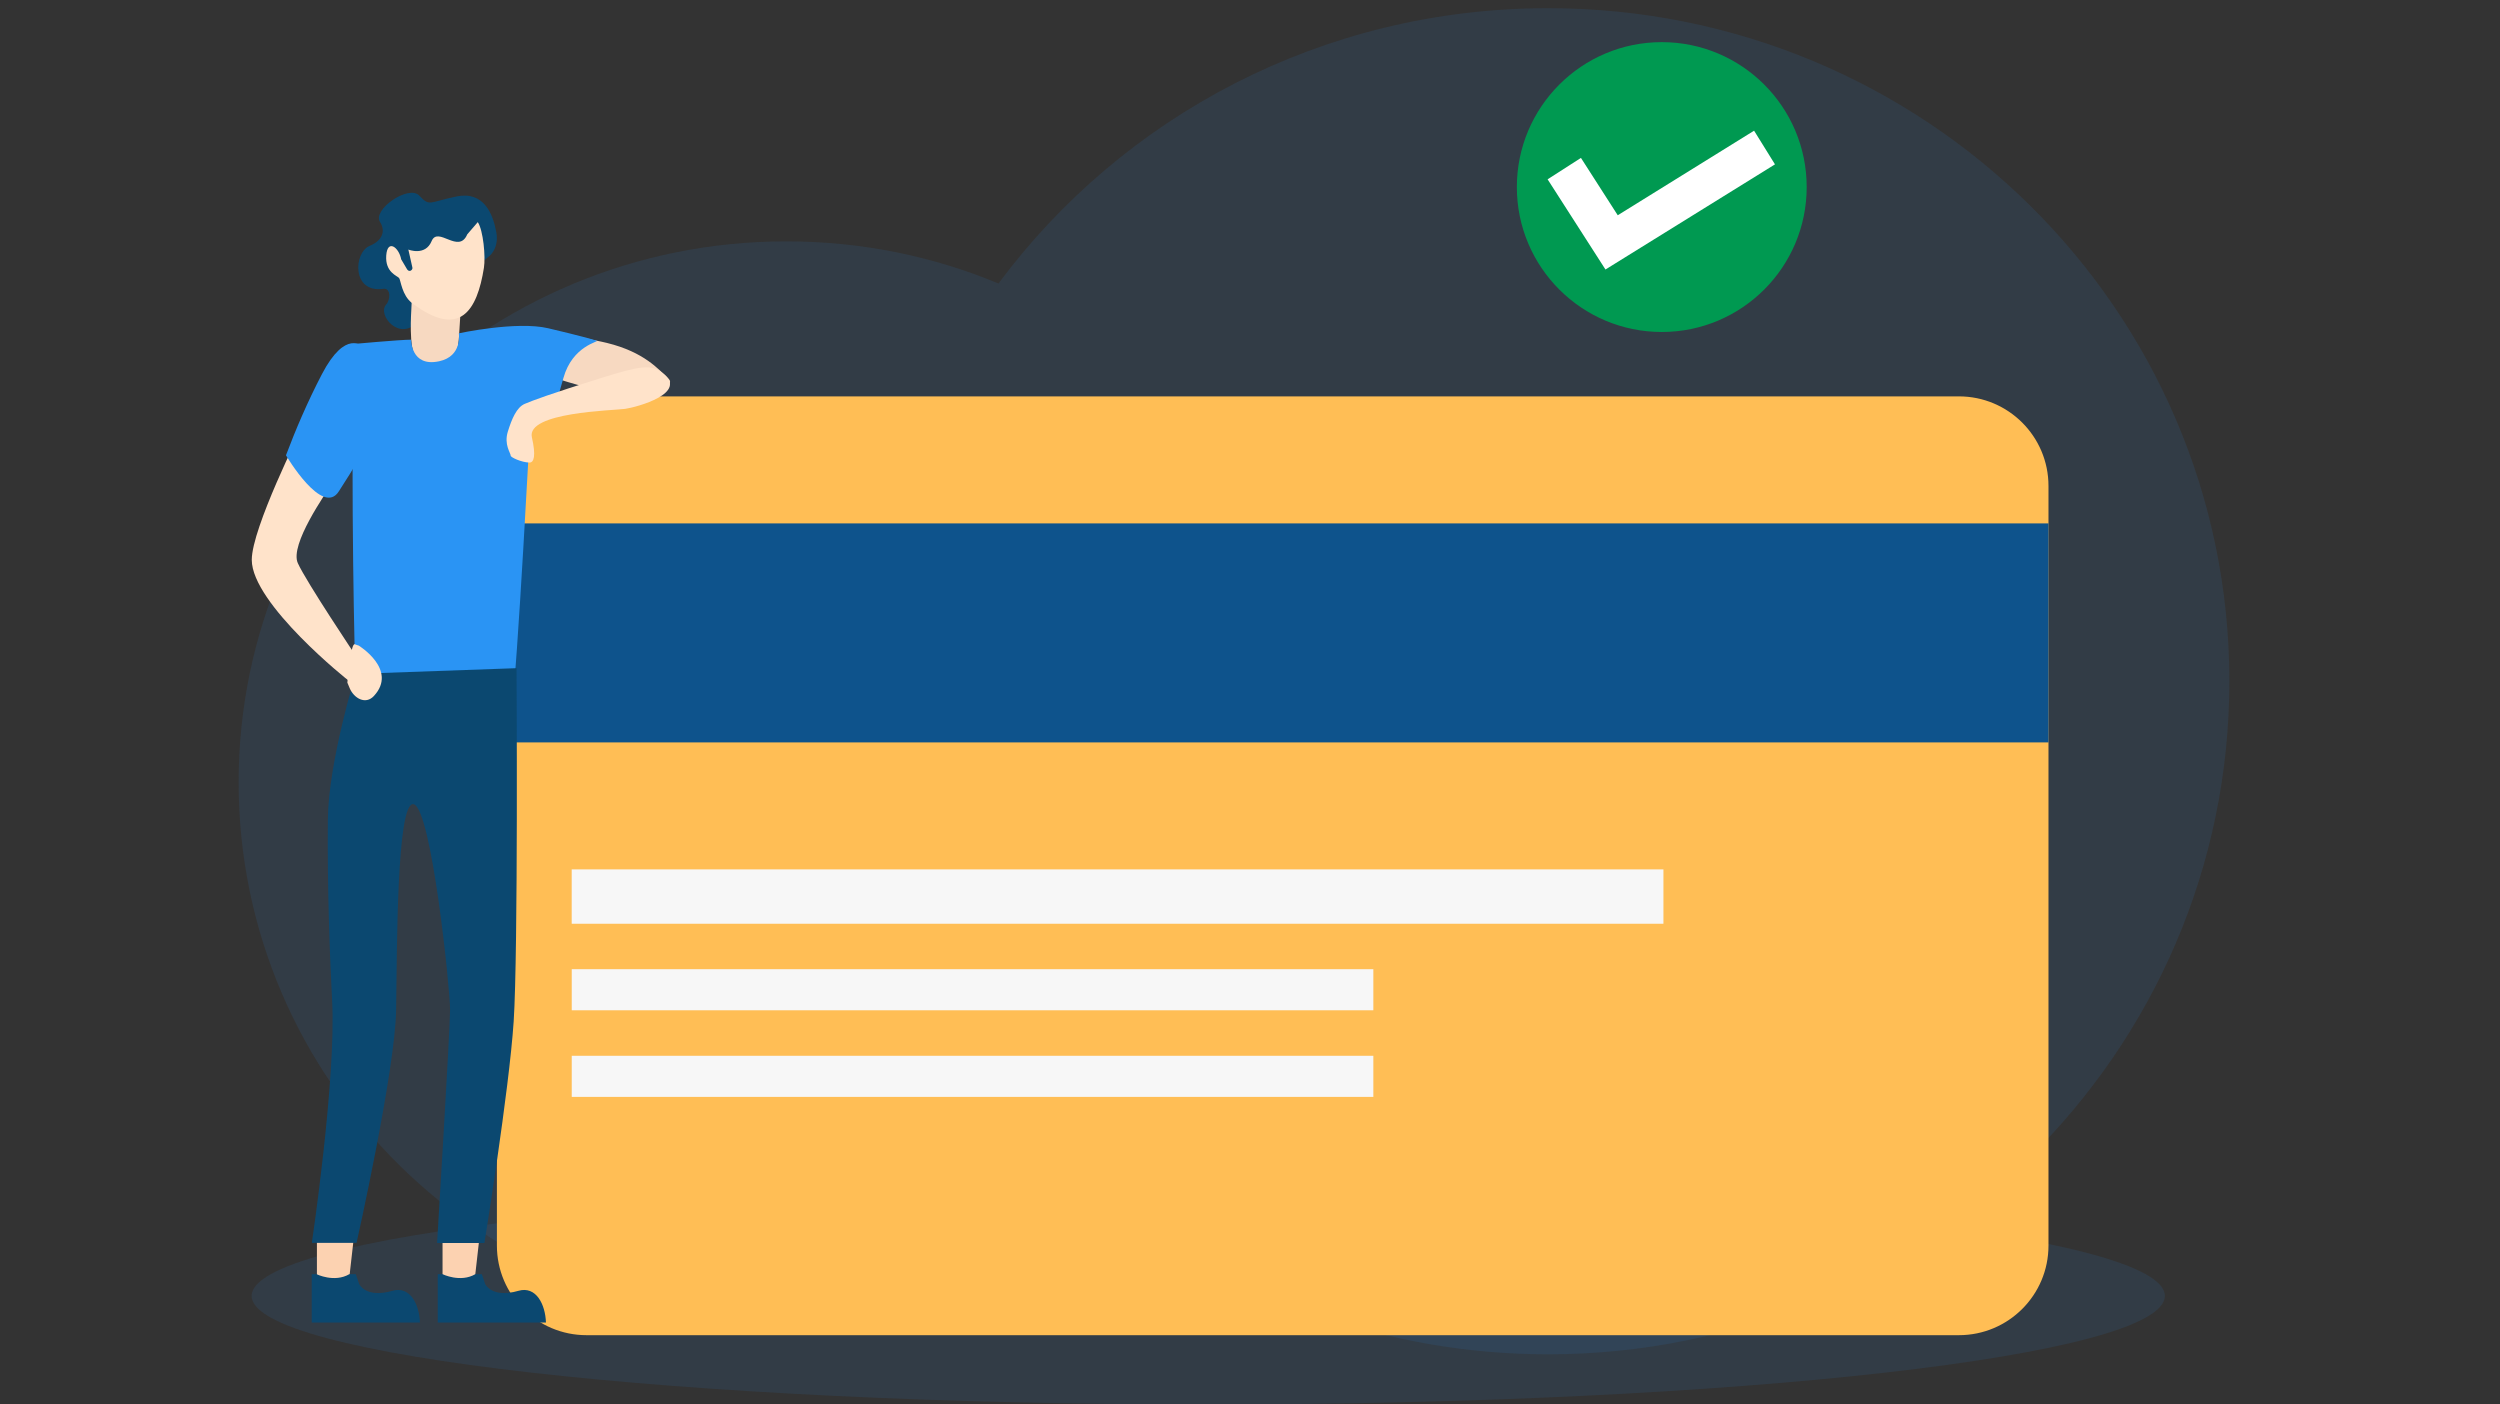 <svg width="267" height="150" viewBox="0 0 267 150" fill="none" xmlns="http://www.w3.org/2000/svg">
<rect x="0" y="0" width="267" height="150" fill="#333333" stroke="none"/>
<g clip-path="url(#clip0_273_1517)">
<path opacity="0.1" d="M165.333 0.875C141.236 0.875 119.875 12.444 106.639 30.278C99.667 27.375 92.014 25.778 83.972 25.778C51.667 25.778 25.486 51.653 25.486 83.556C25.486 115.458 51.667 141.333 83.972 141.333C97.583 141.333 110.111 136.736 120.056 129.028C132.486 138.806 148.222 144.639 165.333 144.639C205.514 144.639 238.097 112.458 238.097 72.75C238.097 33.042 205.514 0.875 165.333 0.875Z" fill="#2A94F4"/>
<path opacity="0.1" d="M129.042 150C185.467 150 231.208 144.808 231.208 138.403C231.208 131.998 185.467 126.806 129.042 126.806C72.617 126.806 26.875 131.998 26.875 138.403C26.875 144.808 72.617 150 129.042 150Z" fill="#2A94F4"/>
<path d="M52.097 27.486C52.097 27.486 53.361 26.681 53 24.764C52.639 22.847 51.681 20.375 48.736 20.986C45.792 21.597 45.917 22.097 44.778 20.889C43.639 19.694 39.708 22.417 40.597 23.722C41.014 24.347 41.194 25.542 39.472 26.264C37.75 26.986 37.569 31.319 40.917 30.847C41.764 30.722 41.708 32.014 41.25 32.514C40.236 33.625 42.667 36.472 44.528 34.431C46.403 32.389 52.097 27.486 52.097 27.486Z" fill="#0B4870"/>
<path d="M62.639 142.597H209.208C214.5 142.597 218.778 138.306 218.778 133.028V51.903C218.778 46.611 214.486 42.333 209.208 42.333H62.639C57.347 42.333 53.069 46.625 53.069 51.903V133.028C53.069 138.306 57.361 142.597 62.639 142.597Z" fill="#FFBE55"/>
<path d="M218.785 79.289L53.063 79.289V55.9L218.785 55.9V79.289Z" fill="#0E538C"/>
<path d="M177.655 98.656L61.058 98.656V92.851L177.655 92.851V98.656Z" fill="#F7F7F7"/>
<path d="M146.673 107.898L61.062 107.898V103.509L146.673 103.509V107.898Z" fill="#F7F7F7"/>
<path d="M146.673 117.147L61.062 117.147V112.758L146.673 112.758V117.147Z" fill="#F7F7F7"/>
<path d="M51.264 131.653L50.708 136.569H47.264V131L51.264 131.653ZM37.847 131.653L37.292 136.569H33.847V131L37.847 131.653Z" fill="#FCD2B1"/>
<path d="M49 36.264C48.889 37.903 48.208 39.333 47.486 39.403H45.431C44.708 39.333 44.014 37.917 43.917 36.264C43.75 33.556 44.111 32.597 43.931 29.889C43.819 28.264 49.625 26.514 49.514 28.139C49.347 30.847 49.181 33.556 49 36.264ZM59.847 35.708C59.847 35.708 63.375 36.264 64.82 36.625C68.833 37.611 70.347 39.472 71.32 40.361C72.292 41.25 70.153 41.361 69.07 42.167C67.986 42.972 59.194 40.639 57.347 39.569C55.514 38.486 58.653 35.708 59.847 35.708Z" fill="#F7D9C1"/>
<path d="M46.903 38.583C49.417 38.042 49 35.597 49 35.597C49 35.597 55.181 34.264 58.542 35.056C61.903 35.847 63.417 36.278 63.736 36.389C64.055 36.5 61.139 36.875 60.167 40.389C59.194 43.903 58.944 44.472 58.944 44.472L56.694 44.139C56.694 44.139 55.208 72.5 54.667 75.222C54.125 77.944 42.778 78.861 38.069 76.18C38.069 76.18 37.653 64.861 37.653 49.417L37.431 36.764C37.431 36.764 42.708 36.278 43.903 36.278C43.917 36.264 43.861 39.236 46.903 38.583Z" fill="#2A94F4"/>
<path d="M70.736 39.806C69.5 38.889 68.389 39.069 64.236 40.361C58.708 42.083 56.875 42.778 56.028 43.139C55.181 43.514 54.667 44.708 54.236 46.097C53.806 47.486 54.542 48.375 54.542 48.667C54.542 48.847 55.681 49.375 56.528 49.403C57.042 49.417 57.25 48.667 56.806 46.708C56.194 44.014 65.472 43.847 66.764 43.667C68.014 43.486 73.639 41.972 70.736 39.806ZM26.889 59.792C26.889 56.417 32.153 45.917 32.153 45.917C32.153 45.889 32.167 45.875 32.167 45.847V45.833C32.167 45.819 32.181 45.806 32.181 45.792C32.181 45.792 32.181 45.778 32.194 45.778C32.194 45.764 32.208 45.764 32.208 45.75L32.222 45.736L32.236 45.722C32.236 45.722 32.25 45.722 32.25 45.708C32.264 45.708 32.264 45.694 32.278 45.694H32.403C32.417 45.694 32.417 45.694 32.431 45.708C32.444 45.708 32.444 45.708 32.458 45.722C32.472 45.722 32.486 45.736 32.486 45.736C32.5 45.736 32.5 45.75 32.514 45.75C32.528 45.75 32.542 45.764 32.556 45.764C32.569 45.764 32.583 45.778 32.583 45.778C32.597 45.792 32.611 45.792 32.625 45.806C32.639 45.819 32.653 45.819 32.653 45.833C32.667 45.847 32.681 45.847 32.694 45.861C32.708 45.875 32.722 45.875 32.736 45.889C32.75 45.903 32.764 45.917 32.778 45.917C32.792 45.931 32.806 45.931 32.819 45.944L32.861 45.986C32.875 46 32.889 46.014 32.903 46.014L32.944 46.056L32.986 46.097C33 46.111 33.014 46.125 33.042 46.139L33.083 46.181L33.139 46.236L33.181 46.278L33.236 46.333L33.278 46.375C33.292 46.403 33.319 46.417 33.333 46.444L33.375 46.486C33.389 46.514 33.417 46.528 33.431 46.556L33.472 46.597C33.5 46.625 33.514 46.653 33.542 46.681L33.583 46.722C33.611 46.75 33.625 46.778 33.653 46.806C33.667 46.819 33.667 46.833 33.681 46.847C33.708 46.875 33.736 46.917 33.764 46.944C33.778 46.958 33.778 46.972 33.792 46.972C33.819 47.014 33.847 47.042 33.875 47.083C33.875 47.097 33.889 47.097 33.889 47.111C33.917 47.153 33.958 47.194 33.986 47.25C35.319 49.042 36 50.806 35.486 51.597C34.792 52.681 30.917 58.167 31.806 60.139C32.694 62.125 38.111 70.208 38.111 70.208L37.292 72.736C37.278 72.764 26.889 64.486 26.889 59.792Z" fill="#FFE3CA"/>
<path d="M38.736 37.042C38.736 37.042 36.931 35.069 34.375 39.972C32.847 42.903 31.555 45.931 30.542 48.625C30.542 48.625 34.472 55.292 36.208 52.444C36.708 51.625 38.028 49.681 38.403 48.778C40.597 43.361 38.736 37.042 38.736 37.042Z" fill="#2A94F4"/>
<path d="M51.028 23.722C51.611 24.597 51.875 27.417 51.681 28.611C50.958 33.181 49.111 36.222 44.014 32.375C42.917 31.542 42.806 29.931 42.625 29.695C42.444 29.458 41.125 29.097 41.25 27.292C41.375 25.486 42.611 26.417 42.847 27.695L43.486 28.778C43.542 28.861 43.625 28.917 43.722 28.931C43.917 28.945 44.083 28.764 44.042 28.57L43.611 26.653C43.611 26.653 45.417 27.389 46.097 25.75C46.778 24.111 48.986 27.195 49.903 25.028L51.028 23.722Z" fill="#FFE3CA"/>
<path d="M46.75 136.083H47.264C47.264 136.083 49.167 137.014 50.764 136.083H51.458L51.819 137.139C51.819 137.139 52.528 138.681 55.361 137.861C57.264 137.306 58.25 139.333 58.306 141.25H46.75V136.083ZM33.292 136.083H33.806C33.806 136.083 35.708 137.014 37.306 136.083H38L38.361 137.139C38.361 137.139 39.069 138.681 41.903 137.861C43.806 137.306 44.792 139.333 44.847 141.25H33.292V136.083ZM55.167 71.361C55.167 71.361 55.347 101.694 54.861 109.083C54.375 116.472 51.736 132.75 51.736 132.75H46.681C46.681 132.75 48.069 109.986 48.069 107.819C48.069 105.653 46.083 86.278 44.167 85.889C42.361 85.528 42.403 101.375 42.306 107.861C42.208 114.347 38.083 132.736 38.083 132.736H33.306C33.306 132.736 35.917 115.181 35.472 106.903C35.236 102.389 34.944 95 35.014 87.569C35.069 81.375 37.986 71.972 37.986 71.972L55.167 71.361Z" fill="#0B4870"/>
<path d="M37.889 68.806C38.333 68.972 38.306 68.945 38.306 68.945C38.306 68.945 42.528 71.528 39.931 74.333C39.042 75.292 37.806 74.583 37.347 73.5L37.097 72.903C37.097 72.889 37.458 68.625 37.889 68.806Z" fill="#FFE3CA"/>
<path d="M192.954 19.978C192.954 28.525 186.025 35.455 177.477 35.455C168.929 35.455 162 28.525 162 19.978C162 11.43 168.929 4.5 177.477 4.5C186.025 4.5 192.954 11.43 192.954 19.978Z" fill="#009951"/>
<path fill-rule="evenodd" clip-rule="evenodd" d="M189.567 17.554L171.464 28.783L165.284 19.15L168.846 16.864L172.775 22.989L187.336 13.958L189.567 17.554Z" fill="white"/>
</g>
<defs>
<clipPath id="clip0_273_1517">
<rect width="266.667" height="150" fill="white"/>
</clipPath>
</defs>
</svg>
